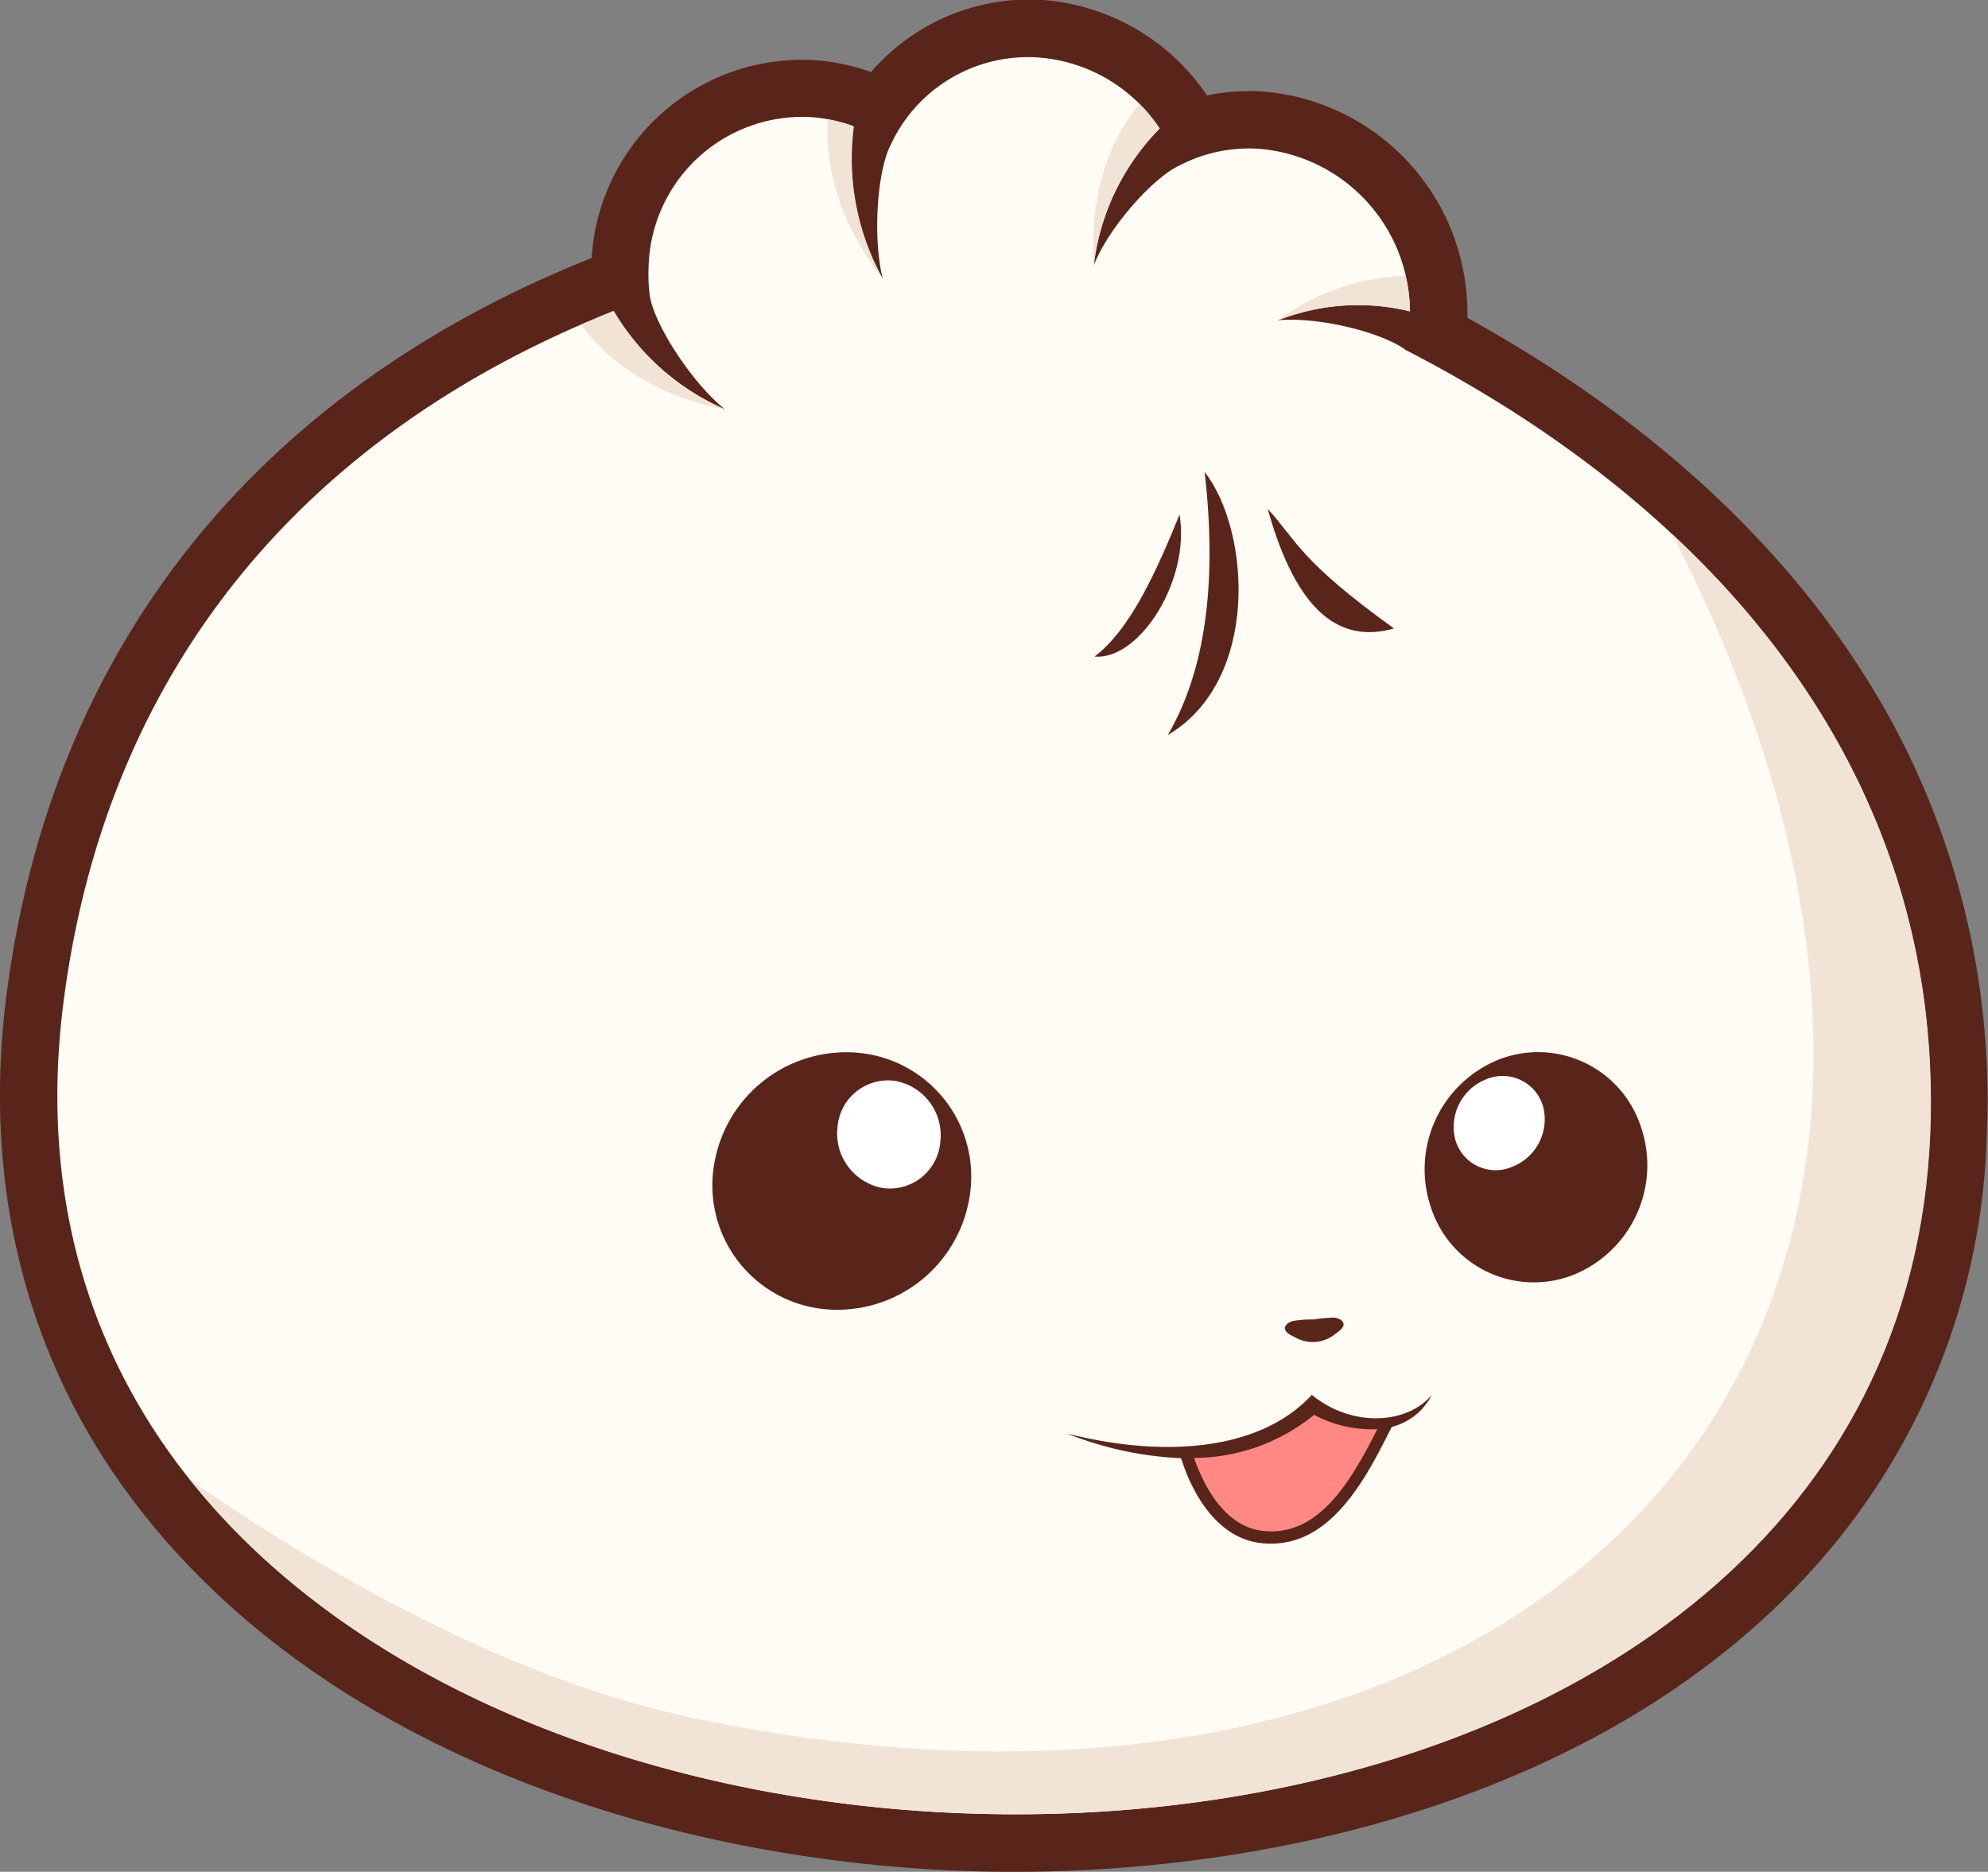 <svg xmlns="http://www.w3.org/2000/svg" viewBox="0 0 168 158.17"><rect x="0" y="0" width="168" height="158.17" fill="#808080" stroke="none"/><defs><style>.cls-1{fill:#59251b;}.cls-1,.cls-2,.cls-3,.cls-4,.cls-5{fill-rule:evenodd;}.cls-2{fill:#fffcf5;}.cls-3{fill:#f1e3d6;}.cls-4{fill:#fff;}.cls-5{fill:#ff8884;}</style></defs><g id="Layer_2" data-name="Layer 2"><g id="File_1" data-name="File 1"><g id="Facing_Right" data-name="Facing Right"><path class="cls-1" d="M102,8.06a18.07,18.07,0,0,1,4.82-.32A18.78,18.78,0,0,1,124,26.86c14.65,8.07,27.83,19.35,35.9,34.18a67,67,0,0,1,8,34.75,56.9,56.9,0,0,1-12.23,33.88c-17,21.46-47.55,29.3-73.85,28.44-26.57-.87-57-10.9-72.48-34C1.35,112.14-1.29,98.21.56,84,4.47,53.83,22.52,32.75,50,21.8A17.82,17.82,0,0,1,68.94,5.09a18,18,0,0,1,4.67,1A17.63,17.63,0,0,1,88.15,0,18.42,18.42,0,0,1,102,8.06Z"/><path class="cls-2" d="M119.15,26.31a13.88,13.88,0,0,0-12.67-13.73A12.72,12.72,0,0,0,99.64,14c-2.32,1.1-6,5.33-7.21,8.42A19.81,19.81,0,0,1,98,10.86a13.51,13.51,0,0,0-10.22-6,12.78,12.78,0,0,0-12.53,7.42c-1.17,2.34-1.49,8-.64,11.31a20.94,20.94,0,0,1-2.48-12.93,13.13,13.13,0,0,0-3.56-.76A13,13,0,0,0,54.81,22.57a14.35,14.35,0,0,0,.12,2.55h0c.52,2.62,3.7,7.37,6.33,9.47a20.34,20.34,0,0,1-9.4-8.31C26.22,36.47,9.09,56,5.38,84.58c-11.09,85.48,154.65,93.6,157.72,11,1.12-30.14-17.94-52.43-44.3-66-2.12-1.57-7.57-2.84-10.85-2.51A18.47,18.47,0,0,1,119.15,26.31Z"/><path class="cls-3" d="M61.26,34.59a20.34,20.34,0,0,1-9.4-8.31c-.93.37-1.84.76-2.75,1.15,2.78,3.77,7,6.15,12.15,7.16Z"/><path class="cls-3" d="M74.42,22.55c.06.38.14.74.22,1.07l-.22-1.07Zm.22,1.07c-3.28-4.24-5-8.87-4.66-13.52a13.21,13.21,0,0,1,2.18.59A20.94,20.94,0,0,0,74.64,23.62Z"/><path class="cls-3" d="M92.57,22.12c0,.1-.1.21-.14.31l.14-.31Zm-.14.31c-.31-5.39.93-10.12,3.87-13.65A13.84,13.84,0,0,1,98,10.86,19.81,19.81,0,0,0,92.43,22.43Z"/><path class="cls-3" d="M119.15,26.31a13.81,13.81,0,0,0-.37-3A18.93,18.93,0,0,0,108,27.08,18.47,18.47,0,0,1,119.15,26.31Z"/><path class="cls-3" d="M16.13,125.11c35.76,44.72,144.49,37.24,147-29.5.76-20.56-7.87-37.48-21.81-50.46,34.8,67.73-10.66,115.22-82.87,100C44.55,142.2,29.75,134.5,16.13,125.11Z"/><path class="cls-1" d="M98.69,62.11c7.79-4.6,7-17.24,3.11-22.23C102.92,49.65,101.73,56.89,98.69,62.11Z"/><path class="cls-1" d="M107.13,43c2.51,9,6.26,11.35,10.67,10.11C109.77,47.3,109.69,45.81,107.13,43Z"/><path class="cls-1" d="M99.68,43.48c.93,5.59-3.41,12.33-7.18,12C95.54,53.17,97.73,48.27,99.68,43.48Z"/><path class="cls-1" d="M126.67,89.53a10,10,0,0,0-5.73,12.55,9.14,9.14,0,0,0,12,5.66,10,10,0,0,0,5.72-12.55A9.14,9.14,0,0,0,126.67,89.53Z"/><path class="cls-4" d="M125.58,91.21A4.32,4.32,0,0,0,123,96.36a3.54,3.54,0,0,0,4.81,2.23,4.31,4.31,0,0,0,2.58-5.14A3.56,3.56,0,0,0,125.58,91.21Z"/><path class="cls-1" d="M111,111.5a9.33,9.33,0,0,0-1.75.13c-.44.13-.69.39-.66.65s.32.48.79.69a3,3,0,0,0,3.5-.28c.42-.28.68-.55.66-.81s-.33-.48-.79-.54A12.83,12.83,0,0,0,111,111.5Z"/><path class="cls-1" d="M72.86,89a10.5,10.5,0,0,1,9.07,12.17,11.32,11.32,0,0,1-12.51,9.43A10.51,10.51,0,0,1,60.35,98.4,11.31,11.31,0,0,1,72.86,89Z"/><path class="cls-4" d="M75.65,91.34a4.67,4.67,0,0,1,3.81,5.19,4.28,4.28,0,0,1-4.87,3.86,4.68,4.68,0,0,1-3.81-5.19A4.28,4.28,0,0,1,75.65,91.34Z"/><path class="cls-1" d="M121,117.87c-2.07,2.48-6.73,2.79-10.14,0-4.63,5-13.15,5.2-20.7,3.26a29.22,29.22,0,0,0,9.65,2.09l.11.33c1,3,3.09,6.38,6.53,6.83,5.6.72,8.69-4.9,10.82-9.13l.34-.67A5.24,5.24,0,0,0,121,117.87Z"/><path class="cls-5" d="M116.39,120.77c-2.34,4.65-5.09,9.18-9.78,8.58-2.65-.34-4.59-2.93-5.7-6.15a16.17,16.17,0,0,0,10.14-3.64A10.42,10.42,0,0,0,116.39,120.77Z"/></g></g></g></svg>